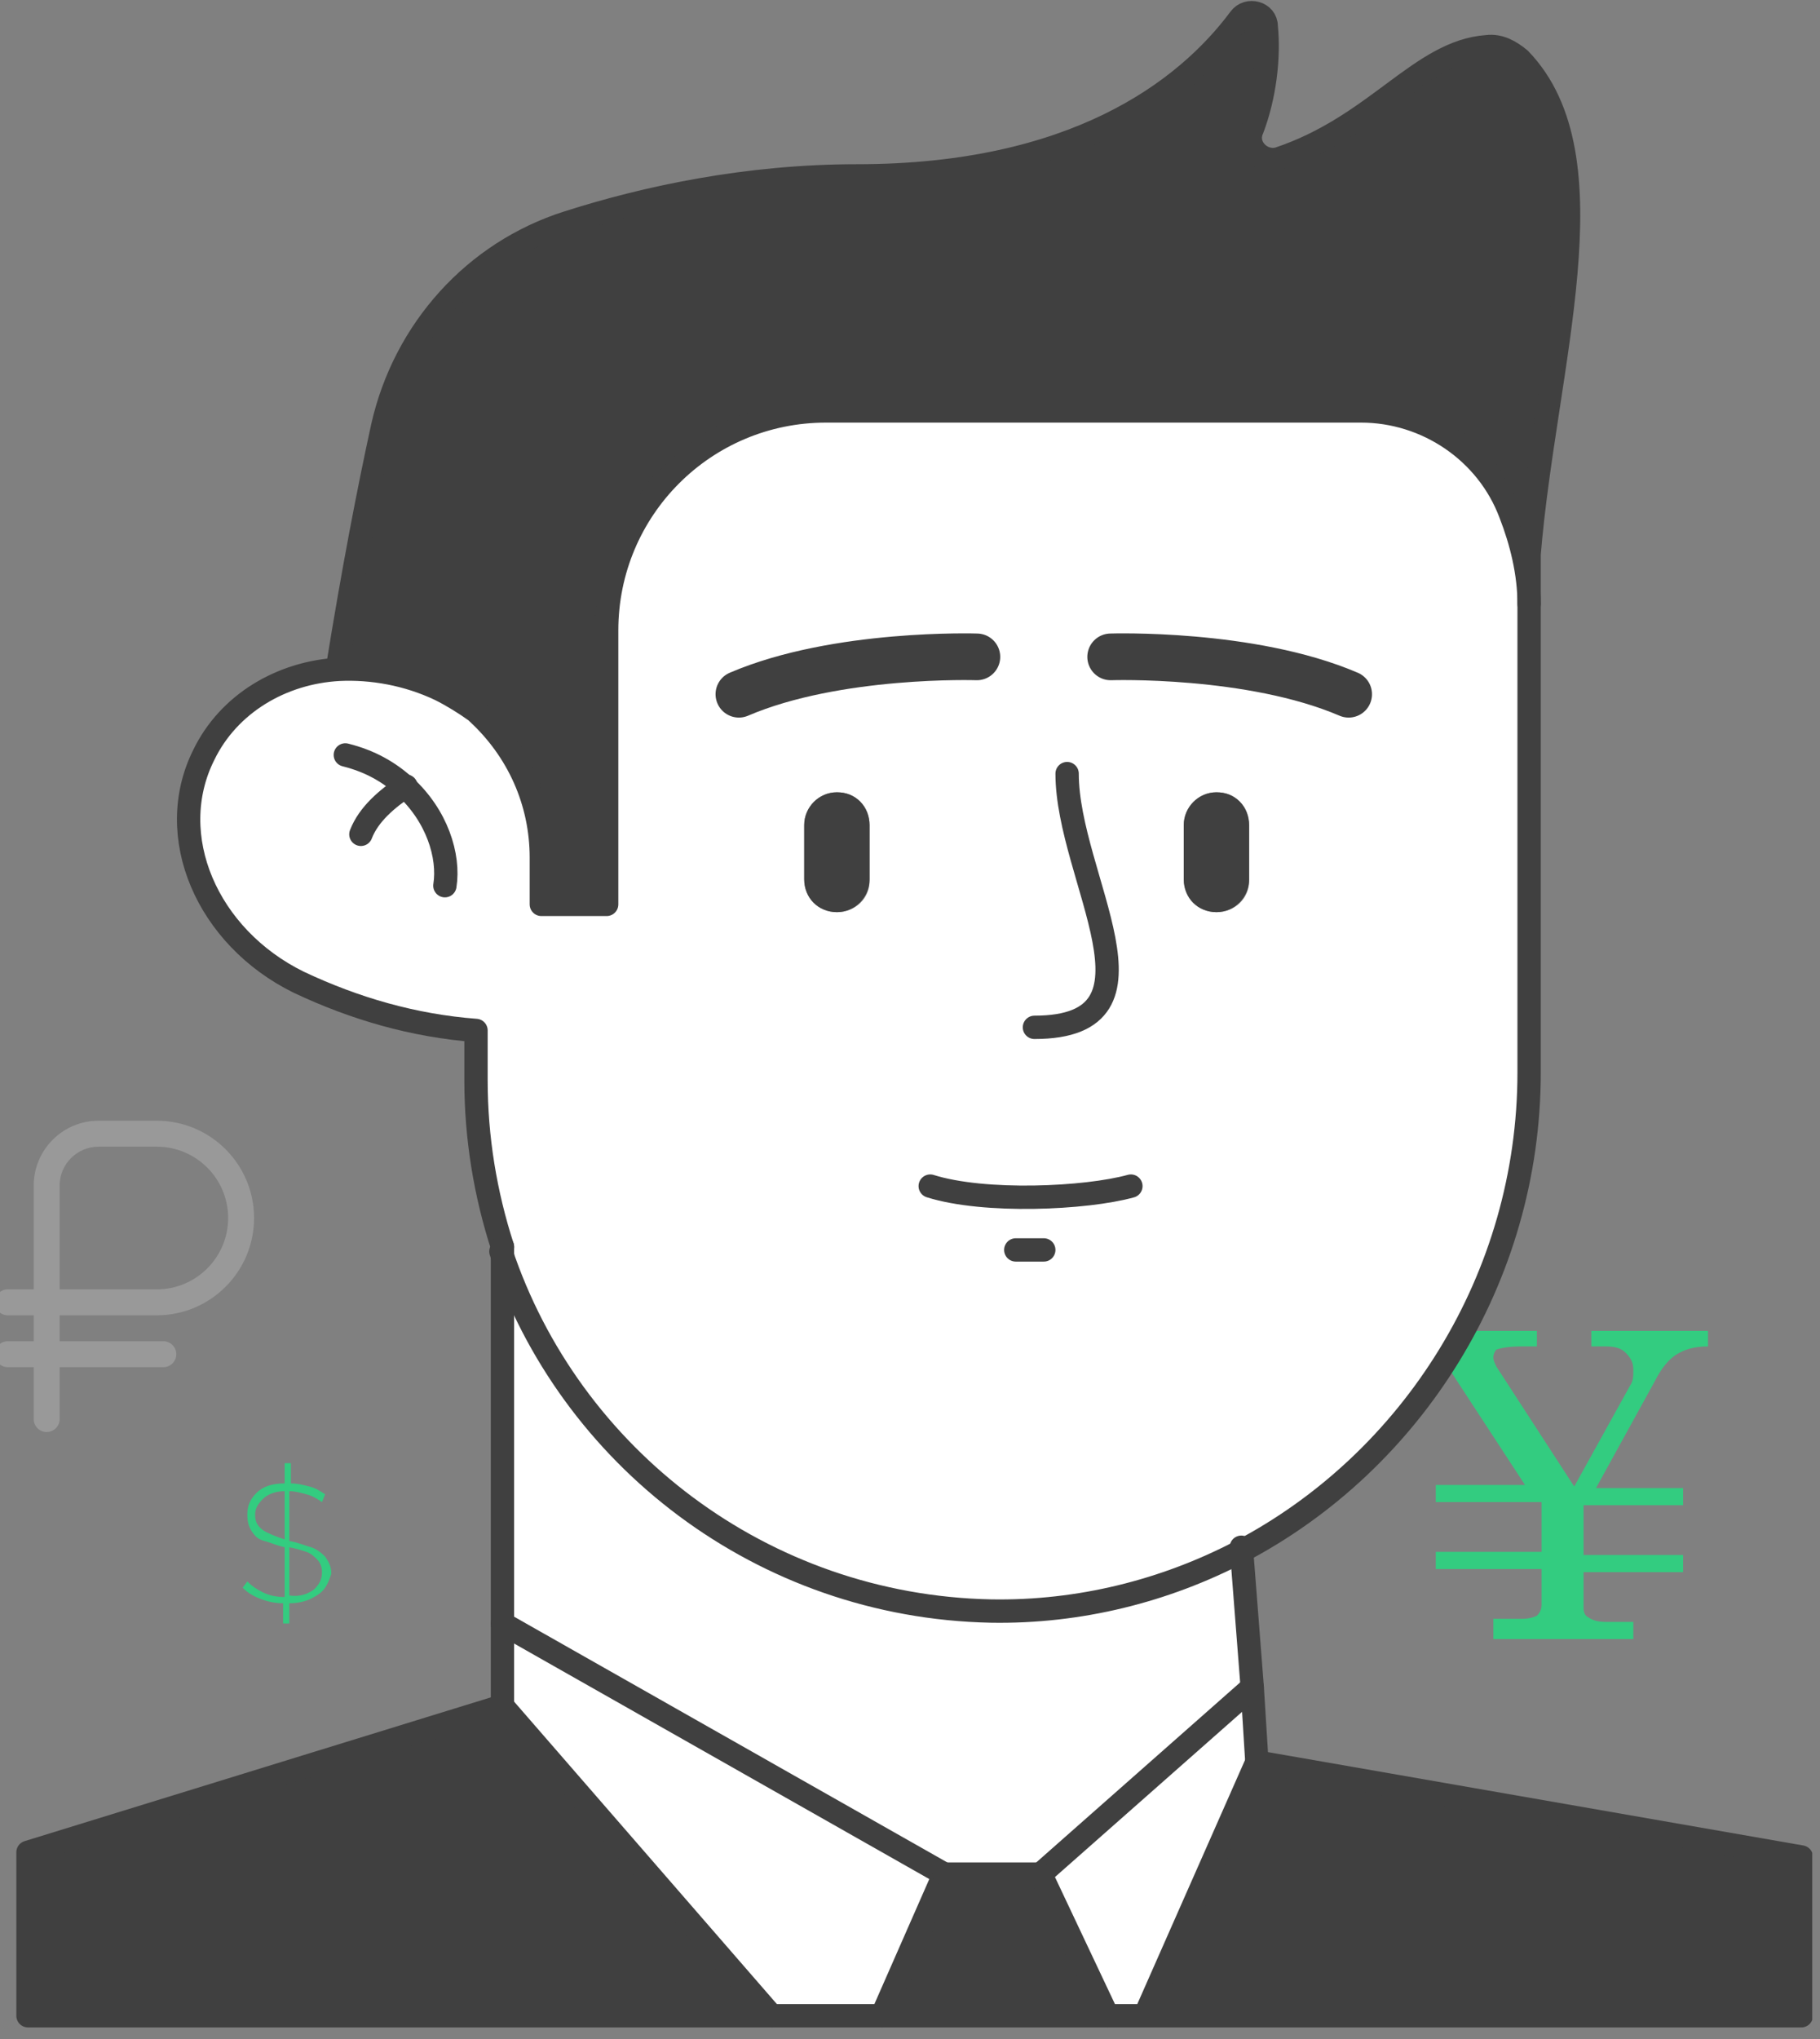 <svg width="117" height="131" viewBox="0 0 117 131" fill="none" xmlns="http://www.w3.org/2000/svg">
<rect x="0" y="0" width="117" height="131" fill="#808080" stroke="none"/>
<g clip-path="url(#clip0_456_407)">
<path d="M98.1 95.5L93 87.7C92.7 87.3 92.4 87 92 86.8C91.6 86.6 91.1 86.5 90.2 86.5V85.5H98.8V86.5H97.8C97 86.5 96.5 86.6 96.2 86.7C96.1 86.8 96 87 96 87.2C96 87.4 96.1 87.6 96.2 87.8L101.2 95.5L104.8 89C105 88.7 105 88.4 105 88C105 87.5 104.8 87.2 104.5 86.9C104.2 86.6 103.8 86.5 103.2 86.5H102.3V85.5H109.8V86.5C108.9 86.5 108.3 86.7 107.8 87C107.3 87.3 106.8 87.9 106.4 88.7L102.6 95.6H108.2V96.7H101.8V99.9H108.2V101H101.8V103.3C101.8 103.6 101.9 103.8 102.1 103.9C102.4 104.1 102.7 104.2 103.3 104.2H105V105.3H96V104H97.8C98.3 104 98.6 103.9 98.8 103.8C99 103.6 99.1 103.4 99.1 103.1V100.8H92.3V99.7H99.1V96.5H92.3V95.4H98.1V95.5Z" fill="#33CC80"/>
<path d="M115.8 119.3V129.5H73.6L80.8 113.2L115.8 119.3Z" fill="#404040"/>
<path d="M97.7 3.6C103.8 9.9 99.3 23.3 98.3 35.4V38.8C98.3 36.7 97.8 34.7 97.1 33C95.6 29 91.8 26.4 87.5 26.4H53.1C45.3 26.4 39 32.7 39 40.5V57.9H34.7V54.9C34.7 51.4 33.2 48 30.6 45.6L30.5 45.5C29.8 45 29 44.5 28.2 44.1C26.1 43.1 23.8 42.6 21.7 42.8C22.7 36.6 23.7 31.4 24.6 27.3C26 21.1 30.5 16.1 36.5 14.2C41.5 12.6 48 11.2 55.1 11.2C69 11.2 76.2 5.8 79.7 1.1C80.2 0.4 81.4 0.7 81.4 1.6C81.6 3.6 81.3 6.1 80.5 8.2C80 9.3 81.1 10.4 82.2 10.1C88.5 8 91.3 3.2 95.6 2.9C96.4 2.8 97.2 3.1 97.7 3.6Z" fill="#404040"/>
<path d="M21.7 42.9C23.8 42.8 26.1 43.2 28.2 44.2C29 44.6 29.8 45.1 30.5 45.6L30.6 45.7C33.2 48.1 34.7 51.4 34.7 55V58H39V40.5C39 32.7 45.3 26.4 53.1 26.4H87.5C91.7 26.4 95.6 29 97.1 33C97.8 34.8 98.3 36.8 98.3 38.8V68.7C98.3 81.9 90.8 93.7 79.7 99.5C74.9 102 69.4 103.4 63.7 103.3C49 103 36.6 93.4 32.2 80.2C31.1 76.8 30.5 73.2 30.5 69.5V66.3C26.5 66 22.7 64.9 19.1 63.2C13.2 60.3 10.4 53.8 13 48.6C14.6 45 17.9 43.1 21.7 42.9ZM80.3 56.6V53C80.3 52.4 80.1 51.9 79.7 51.5C79.3 51.1 78.8 50.9 78.2 50.9C77.1 50.9 76.1 51.8 76.1 53V56.5C76.1 57.6 77 58.6 78.2 58.6C79.4 58.6 80.3 57.7 80.3 56.6ZM55.9 56.6V53C55.9 52.4 55.7 51.9 55.3 51.5C54.9 51.1 54.4 50.9 53.8 50.9C52.7 50.9 51.7 51.8 51.7 53V56.5C51.7 57.6 52.6 58.6 53.8 58.6C55 58.6 55.9 57.7 55.9 56.6Z" fill="white"/>
<path d="M80.3 53V56.5C80.3 57.6 79.4 58.6 78.2 58.6C77 58.6 76.1 57.7 76.1 56.5V53C76.1 51.9 77 50.9 78.2 50.9C78.8 50.9 79.3 51.1 79.7 51.5C80.1 51.9 80.3 52.5 80.3 53Z" fill="#404040"/>
<path d="M80.5 108.4L80.8 113.2L73.6 129.5H71.2L66.9 120.4L80.5 108.4Z" fill="white"/>
<path d="M79.8 99.4L80.5 108.4L66.9 120.4H60.7L32.3 104.4V80.1C36.7 93.4 49.1 103 63.8 103.2C69.5 103.3 75 101.9 79.8 99.4Z" fill="white"/>
<path d="M66.9 120.4L71.2 129.5H56.7L60.7 120.4H66.9Z" fill="#404040"/>
<path d="M60.7 120.4L56.7 129.5H49.6L32.3 109.6V104.3L60.7 120.4Z" fill="white"/>
<path d="M55.9 53V56.5C55.9 57.6 55 58.6 53.8 58.6C52.6 58.6 51.7 57.7 51.7 56.5V53C51.7 51.9 52.6 50.9 53.8 50.9C54.4 50.9 54.9 51.1 55.3 51.5C55.7 51.9 55.9 52.5 55.9 53Z" fill="#404040"/>
<path d="M32.3 109.6L49.6 129.5H1.8V119L32.3 109.6Z" fill="#404040"/>
<path d="M32.3 80.1C31.2 76.7 30.6 73.1 30.6 69.4V66.2C26.6 65.9 22.8 64.8 19.2 63.1C13.3 60.2 10.5 53.7 13.1 48.5C14.7 45.2 18.1 43.2 21.8 43C23.9 42.9 26.2 43.3 28.3 44.3C29.1 44.7 29.9 45.2 30.6 45.7L30.7 45.8C33.3 48.2 34.8 51.5 34.8 55.1V58.1H39V40.5C39 32.7 45.3 26.4 53.1 26.4H87.5C91.7 26.4 95.6 29 97.1 33C97.8 34.8 98.3 36.8 98.3 38.8" stroke="#404040" stroke-width="1.5" stroke-miterlimit="10" stroke-linecap="round" stroke-linejoin="round"/>
<path d="M21.7 42.9C22.7 36.7 23.7 31.5 24.6 27.4C26 21.2 30.5 16.2 36.5 14.3C41.5 12.7 48 11.3 55.1 11.3C69 11.3 76.2 5.9 79.7 1.2C80.2 0.5 81.4 0.8 81.4 1.7C81.6 3.7 81.3 6.2 80.5 8.3C80 9.4 81.1 10.5 82.2 10.2C88.5 8.1 91.3 3.3 95.6 3C96.4 2.9 97.1 3.3 97.7 3.8C103.8 10.1 99.3 23.5 98.3 35.6V39V68.9C98.3 82.1 90.8 93.9 79.7 99.7C74.9 102.2 69.4 103.6 63.7 103.5C49 103.2 36.6 93.6 32.2 80.4" stroke="#404040" stroke-width="1.5" stroke-miterlimit="10" stroke-linecap="round" stroke-linejoin="round"/>
<path d="M80.8 113.2L80.5 108.4L79.8 99.4" stroke="#404040" stroke-width="1.5" stroke-miterlimit="10" stroke-linecap="round" stroke-linejoin="round"/>
<path d="M32.3 80.1V104.3L60.7 120.4L56.7 129.5" stroke="#404040" stroke-width="1.5" stroke-miterlimit="10" stroke-linecap="round" stroke-linejoin="round"/>
<path d="M49.6 129.5L32.3 109.6" stroke="#404040" stroke-width="1.5" stroke-miterlimit="10" stroke-linecap="round" stroke-linejoin="round"/>
<path d="M32.3 104.3V109.6L1.8 119V129.5H49.6H56.7H71.2H73.6H115.8V119.3L80.8 113.2L73.6 129.5" stroke="#404040" stroke-width="1.5" stroke-miterlimit="10" stroke-linecap="round" stroke-linejoin="round"/>
<path d="M71.2 129.5L66.9 120.4L80.5 108.4" stroke="#404040" stroke-width="1.5" stroke-miterlimit="10" stroke-linecap="round" stroke-linejoin="round"/>
<path d="M60.7 120.4H66.9" stroke="#404040" stroke-width="1.5" stroke-miterlimit="10" stroke-linecap="round" stroke-linejoin="round"/>
<path d="M68.6 49.7C68.6 56.4 75.6 66 66.5 66" stroke="#404040" stroke-width="1.5" stroke-miterlimit="10" stroke-linecap="round" stroke-linejoin="round"/>
<path d="M59.8 76.2C63.3 77.3 69.8 77 72.7 76.2" stroke="#404040" stroke-width="1.5" stroke-miterlimit="10" stroke-linecap="round" stroke-linejoin="round"/>
<path d="M65.3 80.3H67.1" stroke="#404040" stroke-width="1.5" stroke-miterlimit="10" stroke-linecap="round" stroke-linejoin="round"/>
<path d="M47.5 44.6C53.8 41.9 62.8 42.2 62.8 42.2" stroke="#404040" stroke-width="3" stroke-miterlimit="10" stroke-linecap="round" stroke-linejoin="round"/>
<path d="M86.7 44.6C80.4 41.9 71.4 42.2 71.4 42.2" stroke="#404040" stroke-width="3" stroke-miterlimit="10" stroke-linecap="round" stroke-linejoin="round"/>
<path d="M22.2 48.5C23.8 48.9 25 49.6 26 50.5C28.1 52.4 28.9 55 28.6 56.9" stroke="#404040" stroke-width="1.5" stroke-miterlimit="10" stroke-linecap="round" stroke-linejoin="round"/>
<path d="M23.2 53.6C23.7 52.3 24.9 51.3 26.1 50.5" stroke="#404040" stroke-width="1.5" stroke-miterlimit="10" stroke-linecap="round" stroke-linejoin="round"/>
<path d="M20.9 102C20.7 102.3 20.4 102.5 20 102.7C19.6 102.9 19.1 103 18.6 103V104.3H18.2V103C17.7 103 17.2 102.9 16.7 102.7C16.2 102.5 15.9 102.3 15.6 102L15.9 101.6C16.2 101.9 16.5 102.1 16.9 102.3C17.3 102.5 17.8 102.6 18.3 102.6V99.4C17.8 99.3 17.4 99.1 17 99C16.6 98.9 16.4 98.7 16.2 98.4C16 98.1 15.9 97.8 15.9 97.3C15.9 96.7 16.1 96.3 16.5 95.9C16.9 95.5 17.5 95.3 18.3 95.3V94H18.7V95.3C19.1 95.3 19.5 95.4 19.9 95.5C20.3 95.6 20.6 95.8 20.9 96L20.7 96.5C20.4 96.3 20.1 96.1 19.7 96C19.3 95.9 19 95.8 18.6 95.8V99C19.2 99.1 19.6 99.3 20 99.4C20.3 99.5 20.6 99.7 20.9 100C21.1 100.3 21.3 100.6 21.3 101.1C21.2 101.4 21.1 101.7 20.9 102ZM16.9 98.3C17.2 98.5 17.7 98.7 18.3 98.9V95.8C17.7 95.8 17.2 96 16.9 96.3C16.6 96.6 16.4 96.9 16.4 97.3C16.4 97.7 16.5 98 16.9 98.3ZM20.2 102.1C20.5 101.8 20.7 101.5 20.7 101C20.7 100.7 20.6 100.4 20.4 100.2C20.2 100 20 99.8 19.7 99.7C19.4 99.6 19.1 99.5 18.6 99.4V102.5C19.3 102.6 19.8 102.4 20.2 102.1Z" fill="#33CC80"/>
<g clip-path="url(#clip1_456_407)">
<path d="M10.083 84.5C13.53 84.5 16.333 81.697 16.333 78.25C16.333 74.803 13.53 72 10.083 72H6.333C4.036 72 2.167 73.869 2.167 76.167V82.833H0.5C0.04 82.833 -0.333 83.206 -0.333 83.667C-0.333 84.127 0.04 84.5 0.5 84.5H2.167V86.167H0.5C0.04 86.167 -0.333 86.539 -0.333 87C-0.333 87.461 0.04 87.833 0.5 87.833H2.167V91.167C2.167 91.627 2.54 92 3 92C3.46 92 3.833 91.627 3.833 91.167V87.833H10.5C10.96 87.833 11.333 87.461 11.333 87C11.333 86.539 10.96 86.167 10.5 86.167H3.833V84.5H10.083ZM3.833 76.167C3.833 74.788 4.955 73.667 6.333 73.667H10.083C12.611 73.667 14.667 75.723 14.667 78.25C14.667 80.777 12.611 82.833 10.083 82.833H3.833V76.167Z" fill="#999999"/>
</g>
</g>
<defs>
<clipPath id="clip0_456_407">
<rect width="116.5" height="130.3" fill="white"/>
</clipPath>
<clipPath id="clip1_456_407">
<rect width="20" height="20" fill="white" transform="translate(-2 72)"/>
</clipPath>
</defs>
</svg>
